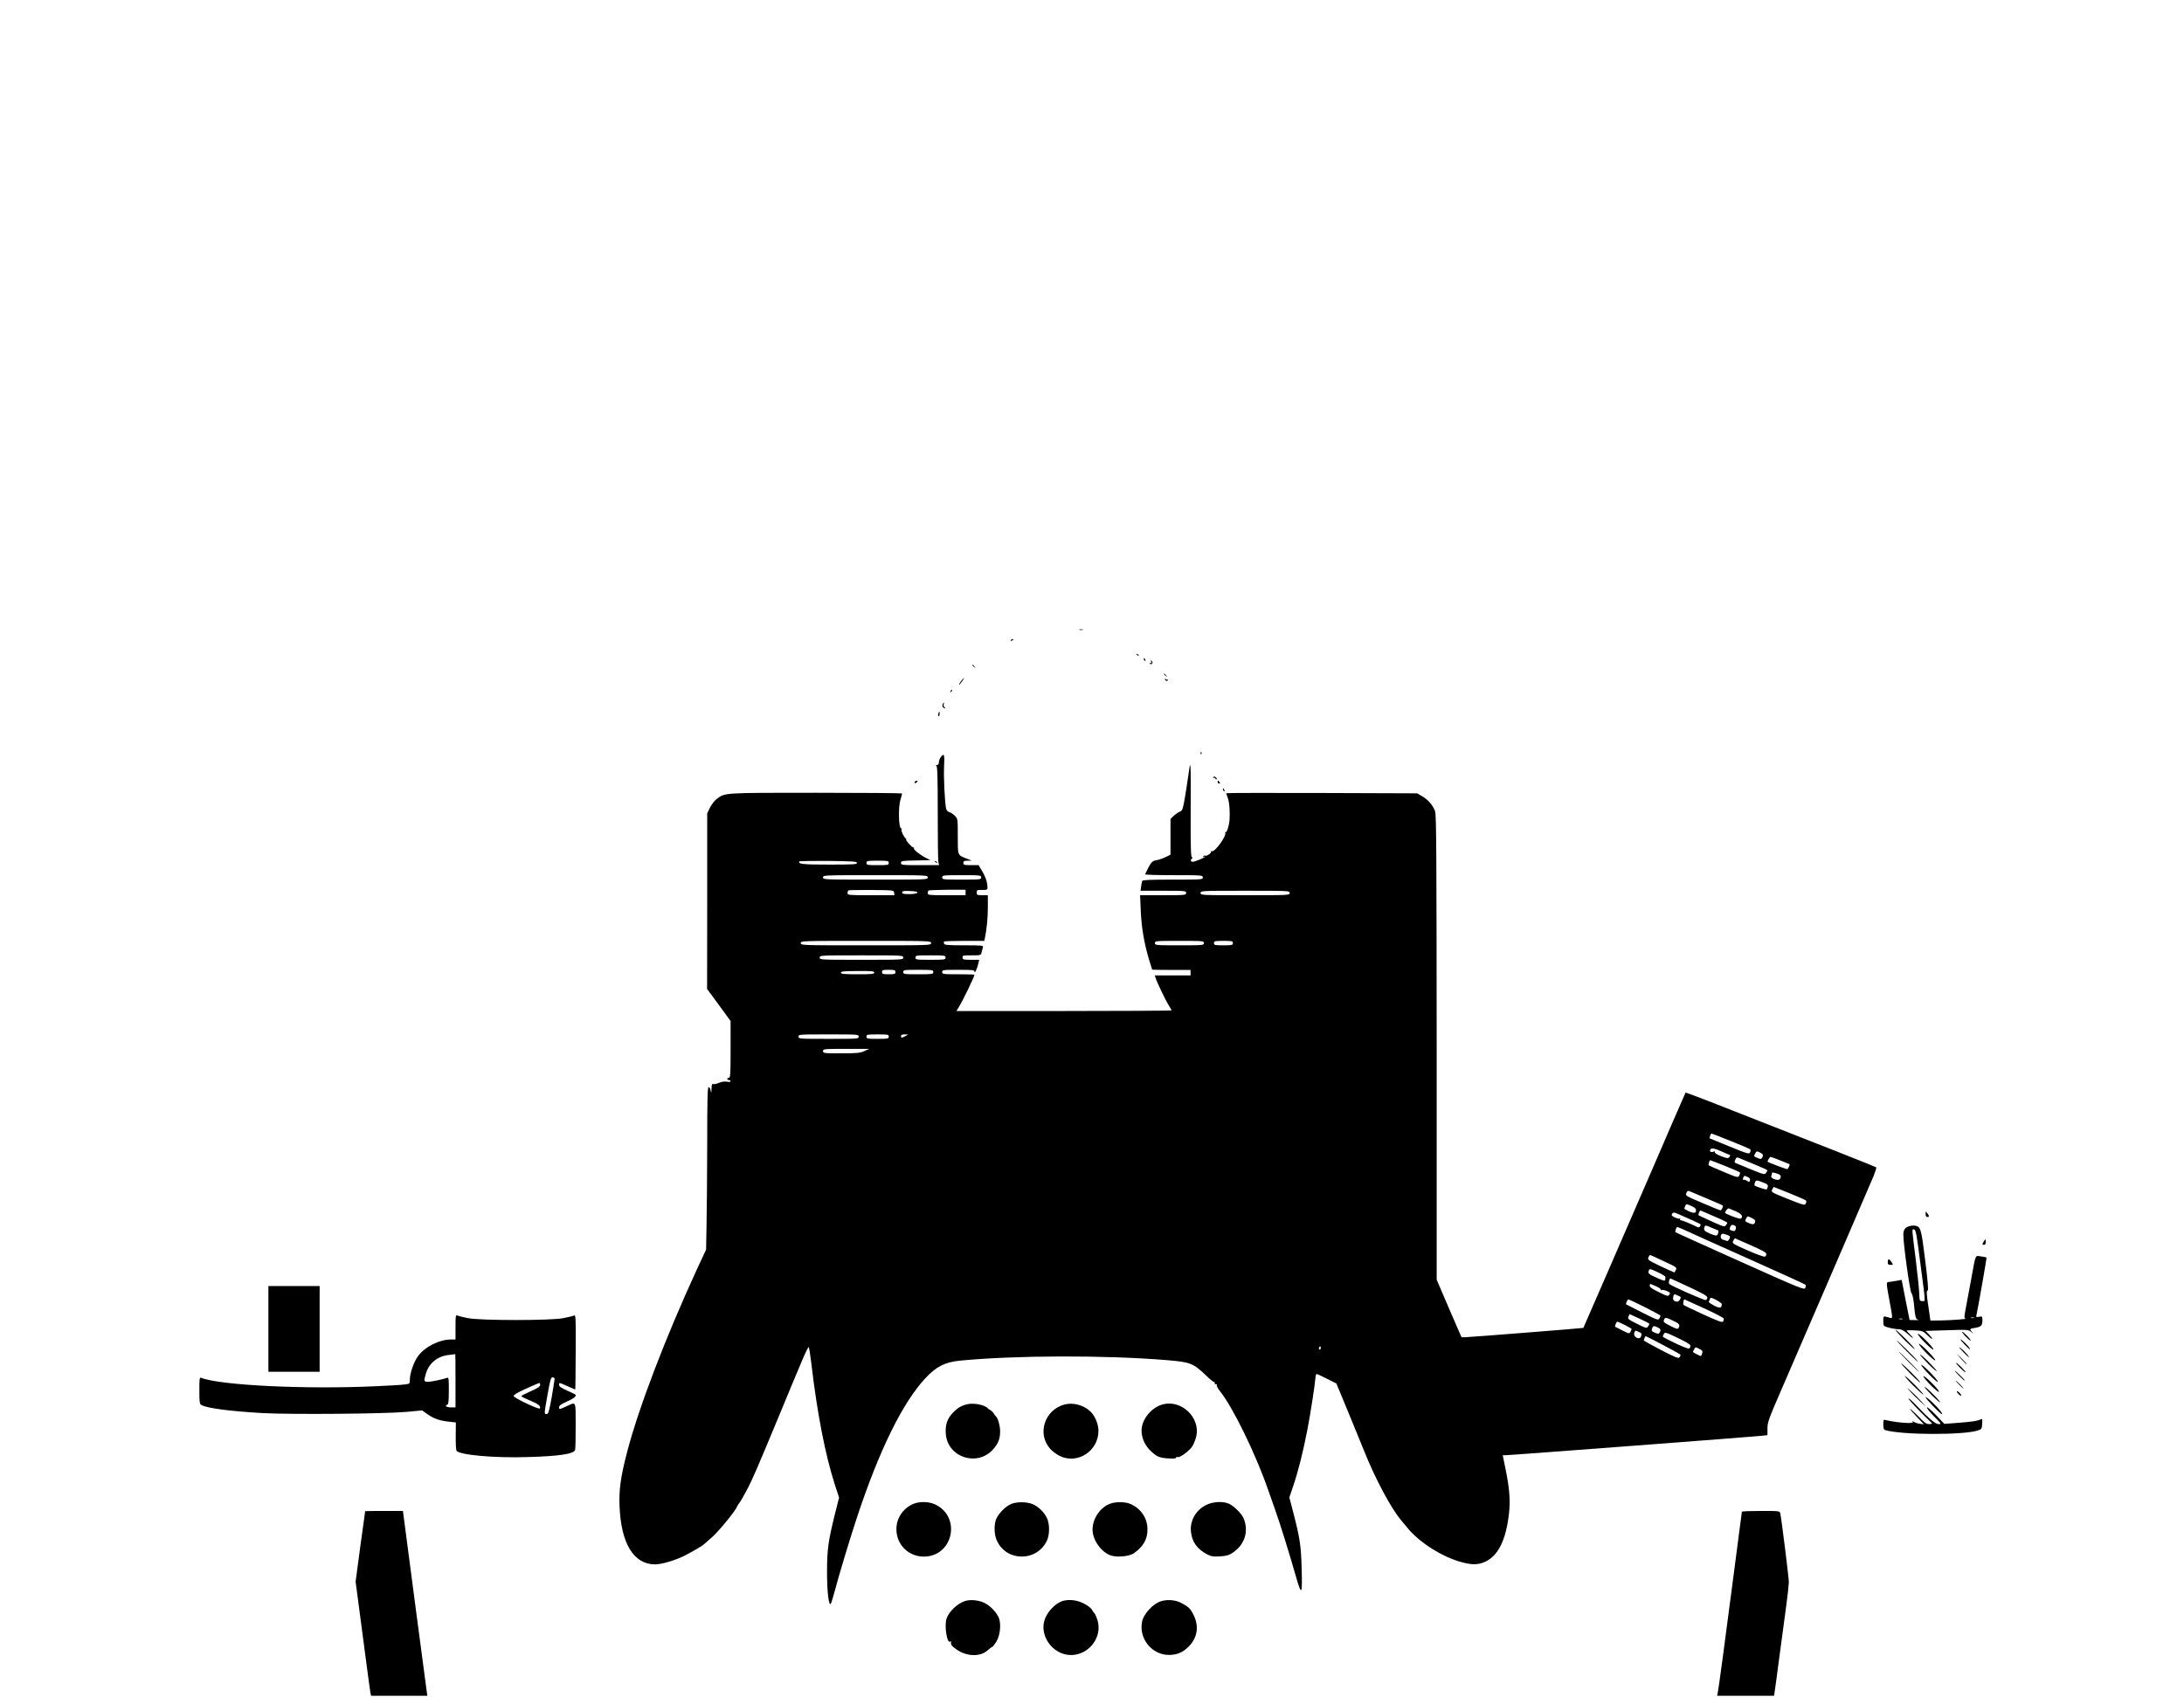 <?xml version="1.0" standalone="no"?>
<!DOCTYPE svg PUBLIC "-//W3C//DTD SVG 20010904//EN"
 "http://www.w3.org/TR/2001/REC-SVG-20010904/DTD/svg10.dtd">
<svg version="1.0" xmlns="http://www.w3.org/2000/svg"
 width="1961pt" height="1524pt" viewBox="0 0 1961 1524"
 preserveAspectRatio="xMidYMid meet">

<g transform="translate(0,1524) scale(0.1,-0.1)"
fill="#000000" stroke="none">
<path d="M9693 9583 c9 -2 23 -2 30 0 6 3 -1 5 -18 5 -16 0 -22 -2 -12 -5z"/>
<path d="M9075 9490 c-3 -6 1 -7 9 -4 18 7 21 14 7 14 -6 0 -13 -4 -16 -10z"/>
<path d="M10207 9359 c7 -7 15 -10 18 -7 3 3 -2 9 -12 12 -14 6 -15 5 -6 -5z"/>
<path d="M10270 9321 c0 -6 4 -13 10 -16 6 -3 7 1 4 9 -7 18 -14 21 -14 7z"/>
<path d="M10336 9296 c6 -15 4 -17 -6 -11 -9 6 -11 4 -5 -4 5 -9 10 -10 18 -2
8 8 7 14 -2 24 -10 10 -11 8 -5 -7z"/>
<path d="M8730 9266 c0 -2 8 -10 18 -17 15 -13 16 -12 3 4 -13 16 -21 21 -21
13z"/>
<path d="M10450 9186 c0 -2 8 -10 18 -17 15 -13 16 -12 3 4 -13 16 -21 21 -21
13z"/>
<path d="M8638 9133 c-18 -21 -31 -43 -25 -43 2 0 13 14 25 30 25 33 24 41 0
13z"/>
<path d="M10461 9143 c-1 -17 16 -25 25 -12 4 7 3 9 -4 5 -5 -3 -13 0 -15 6
-4 9 -6 10 -6 1z"/>
<path d="M8536 9033 c-6 -14 -5 -15 5 -6 7 7 10 15 7 18 -3 3 -9 -2 -12 -12z"/>
<path d="M8464 8915 c-7 -17 3 -35 19 -35 8 0 7 3 -2 9 -8 5 -11 16 -8 25 4 9
4 16 1 16 -2 0 -7 -7 -10 -15z"/>
<path d="M8426 8833 c-4 -9 -3 -20 1 -24 4 -4 9 3 9 17 2 28 -1 31 -10 7z"/>
<path d="M10781 8474 c0 -11 3 -14 6 -6 3 7 2 16 -1 19 -3 4 -6 -2 -5 -13z"/>
<path d="M8446 8438 c-9 -12 -16 -33 -16 -45 0 -15 -6 -23 -17 -24 -11 0 -13
-3 -6 -6 10 -3 13 -99 13 -423 0 -231 2 -431 6 -445 l6 -25 -171 0 c-163 0
-171 1 -171 20 0 18 8 20 132 22 l132 3 -40 20 c-54 28 -115 76 -108 87 3 5 2
7 -3 6 -5 -2 -24 14 -42 35 -18 20 -29 37 -25 37 5 0 4 4 -2 8 -17 11 -46 71
-39 81 3 5 0 11 -6 13 -20 7 -24 186 -5 251 9 30 16 58 16 61 0 3 -348 6 -774
6 -840 0 -816 1 -891 -56 -19 -14 -46 -49 -60 -77 l-25 -52 0 -788 -1 -789
106 -144 105 -144 0 -255 c0 -220 -2 -255 -15 -255 -8 0 -15 -4 -15 -10 0 -5
7 -10 15 -10 8 0 15 -5 15 -10 0 -7 -13 -9 -32 -5 -21 4 -48 0 -72 -10 -21 -9
-45 -14 -52 -11 -11 4 -14 -6 -15 -42 -1 -39 -3 -42 -8 -17 -3 17 -11 31 -18
32 -10 2 -13 -112 -13 -510 -1 -281 -3 -611 -6 -731 l-4 -219 -82 -176 c-284
-617 -525 -1248 -628 -1645 -58 -224 -73 -336 -67 -486 14 -335 128 -520 320
-520 55 0 176 35 257 75 68 34 167 91 180 105 3 3 35 31 72 63 60 52 210 235
226 276 3 8 12 23 20 32 8 9 37 59 64 110 53 99 86 175 314 724 36 88 78 189
93 225 15 36 54 129 87 207 32 78 62 139 66 135 3 -4 14 -70 23 -147 53 -454
125 -821 212 -1092 l37 -113 -37 -147 c-60 -242 -71 -319 -71 -518 -1 -173 15
-310 33 -289 5 5 20 56 36 114 34 132 140 482 199 660 200 605 410 1032 615
1252 97 105 177 145 311 158 498 48 1299 50 1850 5 219 -18 243 -27 362 -141
34 -33 65 -58 70 -57 4 2 7 -3 5 -10 -1 -6 4 -11 11 -9 8 1 11 -2 7 -8 -3 -5
9 -29 28 -53 116 -143 323 -567 435 -892 11 -33 39 -111 61 -173 48 -136 128
-393 186 -597 53 -185 60 -173 52 83 -5 190 -17 266 -74 485 l-36 138 36 107
c44 130 86 296 126 502 27 140 68 403 73 472 1 16 6 28 11 28 4 0 46 -19 92
-43 l84 -42 50 -120 c27 -66 72 -176 101 -245 28 -69 74 -181 102 -250 98
-244 239 -508 329 -614 9 -12 38 -46 63 -76 107 -127 307 -253 476 -299 97
-27 153 -26 216 3 118 55 188 199 214 441 12 115 3 225 -34 403 l-23 112 21 0
c33 0 2266 169 2314 176 l42 5 0 60 c0 54 11 85 116 327 236 545 808 1869 837
1940 16 40 27 75 24 78 -5 5 -485 195 -1481 585 -126 49 -230 88 -231 87 -1
-2 -53 -120 -115 -263 -62 -143 -147 -341 -190 -440 -208 -481 -612 -1410
-613 -1411 -3 -3 -1031 -84 -1063 -84 l-31 0 -112 258 -111 259 0 2084 c-1
1715 -3 2091 -14 2122 -20 55 -61 103 -114 134 l-47 28 -857 3 c-472 1 -858 1
-858 -2 0 -2 7 -23 16 -47 13 -38 19 -120 14 -194 -3 -45 -24 -114 -33 -108
-5 3 -7 0 -5 -8 10 -30 -95 -174 -120 -164 -7 2 -11 1 -8 -4 7 -11 -41 -44
-54 -36 -5 3 -12 0 -16 -6 -4 -8 -3 -9 4 -5 7 4 12 5 12 2 0 -8 -91 -46 -111
-46 -20 0 -22 19 -4 32 6 5 5 8 -2 8 -10 0 -13 83 -12 378 2 510 1 518 -21
357 -10 -71 -26 -172 -35 -223 -16 -85 -20 -94 -44 -103 -14 -6 -38 -22 -53
-37 l-28 -26 0 -161 0 -161 -45 -22 c-25 -12 -62 -25 -83 -28 -39 -6 -50 -20
-100 -126 -2 -5 114 -8 257 -8 254 0 261 -1 261 -20 0 -20 -7 -20 -270 -20
-208 0 -272 -3 -274 -12 -3 -7 -7 -30 -10 -50 l-5 -38 205 0 c197 0 204 -1
204 -20 0 -19 -7 -20 -207 -20 l-206 0 6 -142 c7 -151 29 -282 73 -432 15 -50
28 -92 29 -94 2 -2 80 -3 174 -3 l171 0 0 -24 0 -25 -161 0 -160 0 7 -22 c12
-40 89 -201 117 -245 15 -24 27 -45 27 -48 0 -2 -435 -5 -966 -5 l-966 0 20
33 c37 59 142 277 142 293 0 2 -65 4 -145 4 -138 0 -145 1 -145 20 0 19 7 20
145 20 131 0 145 -2 145 -17 1 -22 25 31 35 75 l7 32 -74 0 c-67 0 -74 2 -75
20 -2 19 4 20 82 20 82 0 83 0 89 28 4 15 9 35 12 45 5 16 -8 17 -169 17 -141
0 -176 3 -180 14 -3 8 -3 17 0 20 4 3 86 6 184 6 l177 0 6 28 c16 76 26 178
26 275 l0 107 -50 0 c-46 0 -50 2 -50 24 0 20 5 24 33 23 70 0 68 -2 61 54 -4
31 -21 74 -42 110 l-35 59 -69 0 c-61 0 -68 2 -68 20 0 16 7 20 38 20 l37 1
-48 19 c-80 31 -77 24 -77 200 0 157 0 157 -27 184 -14 14 -36 29 -49 32 -14
4 -25 16 -29 32 -12 58 -23 284 -18 381 6 106 -1 123 -31 79z m-751 -948 c0
-13 -35 -15 -250 -15 -235 0 -282 5 -268 28 2 4 120 6 261 5 221 -3 257 -5
257 -18z m285 0 c0 -19 -7 -20 -100 -20 -93 0 -100 1 -100 20 0 19 7 20 100
20 93 0 100 -1 100 -20z m350 -130 c0 -20 -7 -20 -470 -20 -463 0 -470 0 -470
20 0 20 7 20 470 20 463 0 470 0 470 -20z m480 0 c0 -19 -7 -20 -175 -20 -168
0 -175 1 -175 20 0 19 7 20 175 20 168 0 175 -1 175 -20z m-782 -137 l3 -23
-210 0 c-198 0 -211 1 -211 18 0 10 3 21 6 25 3 3 96 5 207 4 201 -2 202 -2
205 -24z m642 2 l0 -25 -170 0 c-158 0 -170 1 -170 18 0 10 3 21 6 24 3 3 79
6 170 7 l164 0 0 -24z m-447 8 c37 -9 3 -23 -59 -23 -50 0 -64 3 -64 15 0 11
13 14 53 13 28 0 60 -3 70 -5z m3357 -13 c0 -20 -7 -20 -400 -20 -393 0 -400
0 -400 20 0 20 7 20 400 20 393 0 400 0 400 -20z m-3220 -450 c0 -20 -7 -20
-585 -20 -578 0 -585 0 -585 20 0 20 7 20 585 20 578 0 585 0 585 -20z m2450
0 c0 -19 -7 -20 -220 -20 -213 0 -220 1 -220 20 0 19 7 20 220 20 213 0 220
-1 220 -20z m260 0 c0 -18 -7 -20 -85 -20 -78 0 -85 2 -85 20 0 18 7 20 85 20
78 0 85 -2 85 -20z m-2960 -130 c0 -20 -7 -20 -375 -20 -368 0 -375 0 -375 20
0 20 7 20 375 20 368 0 375 0 375 -20z m380 0 c0 -19 -7 -20 -135 -20 -128 0
-135 1 -135 20 0 19 7 20 135 20 128 0 135 -1 135 -20z m-450 -130 c0 -18 -7
-20 -60 -20 -53 0 -60 2 -60 20 0 18 7 20 60 20 53 0 60 -2 60 -20z m340 0 c0
-19 -7 -20 -135 -20 -128 0 -135 1 -135 20 0 19 7 20 135 20 128 0 135 -1 135
-20z m-530 -5 c0 -13 -22 -15 -150 -15 -123 0 -150 3 -150 14 0 12 28 15 150
15 128 1 150 -1 150 -14z m-140 -575 c0 -20 -7 -20 -270 -20 -263 0 -270 0
-270 20 0 20 7 20 270 20 263 0 270 0 270 -20z m270 0 c0 -19 -7 -20 -100 -20
-93 0 -100 1 -100 20 0 19 7 20 100 20 93 0 100 -1 100 -20z m150 5 c-32 -18
-40 -18 -40 0 0 10 10 15 33 15 l32 -1 -25 -14z m-369 -135 c-37 -17 -65 -20
-207 -20 -157 0 -164 1 -164 20 0 19 7 20 208 20 l207 0 -44 -20z m7778 -807
c91 -36 170 -70 175 -74 6 -5 6 -16 0 -28 -8 -18 -19 -15 -184 52 -96 39 -177
72 -178 73 -6 4 9 44 15 44 3 0 80 -30 172 -67z m-79 -95 c30 -14 61 -27 68
-29 10 -3 10 -7 0 -20 -12 -15 -19 -14 -76 8 -38 15 -59 29 -55 36 4 7 0 8
-11 4 -23 -9 -37 0 -30 17 7 19 38 14 104 -16z m345 -10 c26 -12 30 -24 16
-47 -8 -12 -14 -12 -40 -1 -35 14 -35 14 -21 41 13 22 12 22 45 7z m-38 -111
c57 -23 103 -45 103 -48 0 -3 -6 -13 -13 -23 -12 -17 -20 -15 -128 29 -63 26
-124 51 -136 56 -20 7 -21 11 -12 33 12 25 13 25 48 10 20 -9 82 -34 138 -57z
m218 41 c44 -17 81 -32 82 -33 7 -4 -11 -45 -21 -45 -9 0 -165 58 -174 66 -6
4 18 44 26 44 4 0 43 -14 87 -32z m-497 -49 c70 -28 130 -54 134 -58 4 -3 1
-16 -5 -28 -12 -21 -13 -21 -140 32 -71 30 -131 56 -134 59 -6 5 6 46 13 46 3
0 62 -23 132 -51z m471 -70 c32 -11 37 -23 22 -48 -13 -20 -85 5 -77 26 3 8 6
19 6 24 0 12 10 11 49 -2z m-266 -30 c17 -8 23 -17 20 -30 -5 -16 -7 -17 -27
-4 -13 9 -26 12 -29 8 -4 -3 -7 0 -7 9 0 13 9 28 16 28 2 0 14 -5 27 -11z
m150 -54 c35 -14 38 -23 20 -57 -3 -6 -100 26 -110 36 -1 1 0 12 4 25 6 25 19
24 86 -4z m224 -91 c76 -31 142 -60 147 -65 6 -5 6 -16 0 -28 -9 -18 -17 -16
-161 41 -148 60 -151 61 -141 84 6 13 13 24 14 24 2 0 65 -25 141 -56z m-727
-54 c69 -29 127 -55 128 -56 8 -5 -10 -44 -19 -44 -6 0 -80 30 -164 66 -150
64 -154 66 -143 89 10 23 13 23 42 11 17 -7 87 -37 156 -66z m-113 -91 c7 -34
-12 -40 -60 -19 -26 12 -46 24 -44 28 2 4 7 15 10 24 6 17 9 16 49 -1 24 -10
44 -24 45 -32z m361 -19 c51 -22 68 -49 41 -65 -9 -6 -139 43 -139 52 0 16 24
44 33 40 7 -3 36 -15 65 -27z m-195 -45 c64 -27 117 -53 117 -56 0 -3 -6 -13
-13 -23 -12 -16 -21 -14 -127 34 -63 29 -117 54 -118 55 -7 6 10 46 18 43 4
-2 60 -25 123 -53z m-300 11 c29 -13 80 -36 115 -51 34 -16 62 -30 62 -31 0
-19 -14 -32 -28 -25 -68 33 -135 61 -148 61 -9 0 -12 5 -8 12 4 7 3 8 -4 4
-12 -7 -72 19 -72 33 0 10 11 21 22 21 5 0 33 -11 61 -24z m667 -50 c-1 -31
-17 -38 -54 -22 -40 16 -41 19 -26 46 10 19 12 19 45 3 19 -9 35 -21 35 -27z
m-334 -86 c7 0 4 -25 -5 -39 -7 -11 -18 -10 -65 9 -55 23 -62 32 -50 64 5 13
14 12 61 -10 31 -13 57 -24 59 -24z m153 41 c8 -5 11 -16 6 -30 -5 -17 -12
-20 -28 -15 -29 9 -30 9 -22 33 7 22 21 26 44 12z m-448 -40 c35 -17 291 -132
569 -256 278 -124 508 -229 511 -233 4 -4 3 -17 -1 -28 -8 -21 -34 -11 -586
237 -318 143 -579 260 -580 262 -6 6 8 47 16 47 4 0 36 -13 71 -29z m377 -42
c28 -10 30 -13 20 -35 -8 -17 -17 -23 -27 -18 -9 3 -24 9 -33 11 -25 7 -23 53
2 53 4 0 21 -5 38 -11z m215 -94 c102 -45 137 -64 137 -78 0 -10 -6 -20 -14
-23 -8 -3 -77 22 -154 56 -138 61 -140 63 -130 86 7 14 14 23 18 22 3 -2 68
-30 143 -63z m-780 -144 c109 -50 116 -55 105 -75 -6 -11 -12 -22 -13 -24 -1
-1 -56 24 -123 55 -114 55 -120 59 -111 81 5 13 13 22 18 20 4 -1 61 -27 124
-57z m11 -140 c-1 -6 -2 -18 -2 -26 -2 -11 -16 -8 -69 16 -81 36 -87 41 -79
67 7 20 9 19 79 -13 40 -18 72 -38 71 -44z m215 -91 c120 -56 161 -79 161 -93
0 -10 -6 -20 -14 -23 -12 -4 -309 126 -328 145 -9 8 2 53 12 49 5 -2 81 -37
169 -78z m-300 8 c28 -12 47 -26 44 -31 -3 -6 -1 -7 5 -3 6 4 27 0 47 -8 31
-13 34 -18 24 -33 -10 -17 -16 -16 -94 22 -60 29 -83 45 -82 57 2 22 -3 22 56
-4z m219 -94 c11 -7 -12 -44 -26 -44 -31 0 -45 16 -38 44 6 24 8 25 34 14 15
-7 29 -13 30 -14z m372 -67 c-1 -36 -17 -39 -69 -13 -28 15 -50 30 -48 34 2 4
7 15 10 25 6 16 10 16 57 -8 27 -14 50 -31 50 -38z m-690 -27 c77 -39 140 -73
140 -76 0 -3 -5 -14 -10 -25 -10 -18 -19 -15 -153 52 -78 39 -144 73 -145 74
-7 6 10 45 19 45 5 0 72 -32 149 -70z m531 -10 c96 -44 175 -85 176 -92 2 -7
-1 -19 -6 -27 -7 -10 -43 3 -177 64 -93 43 -173 81 -177 85 -8 7 -1 50 8 50 1
0 81 -36 176 -80z m-491 -140 c0 -3 -6 -14 -13 -24 -12 -17 -18 -15 -99 25
-80 40 -85 44 -76 65 l10 22 89 -41 c49 -22 89 -43 89 -47z m230 20 c40 -20
47 -33 31 -58 -6 -11 -22 -7 -73 20 -59 30 -65 35 -57 55 9 25 20 23 99 -17z
m-450 -30 c33 -17 60 -33 60 -36 0 -3 -5 -14 -10 -25 -10 -18 -13 -18 -73 12
-34 17 -63 32 -64 33 -6 5 11 46 18 46 5 0 36 -14 69 -30z m295 -22 c26 -12
30 -24 16 -47 -8 -12 -14 -12 -40 -1 -32 13 -35 18 -25 44 7 19 15 20 49 4z
m-170 -40 c26 -12 29 -17 19 -42 -13 -35 -71 -3 -60 32 9 26 8 25 41 10z m462
-120 c2 -7 -1 -19 -5 -26 -6 -9 -37 1 -125 42 -64 31 -117 58 -117 61 0 4 4
15 10 25 9 17 17 15 122 -35 62 -29 114 -59 115 -67z m-242 1 c85 -44 155 -84
155 -87 0 -4 -5 -14 -10 -22 -8 -13 -35 -2 -165 65 -85 44 -155 83 -155 87 0
11 12 38 16 38 3 0 74 -36 159 -81z m-3079 -36 c-10 -10 -19 5 -10 18 6 11 8
11 12 0 2 -7 1 -15 -2 -18z m3405 1 c24 -12 29 -19 23 -37 -9 -31 -8 -30 -46
-11 -43 22 -41 19 -28 43 13 25 13 25 51 5z"/>
<path d="M10894 8259 c-4 -7 -3 -9 4 -5 5 3 12 0 15 -6 2 -7 7 -10 11 -7 4 3
0 12 -8 18 -11 9 -16 9 -22 0z"/>
<path d="M8213 8213 c0 -9 4 -10 14 -2 7 6 13 12 13 14 0 1 -6 2 -13 2 -8 0
-14 -6 -14 -14z"/>
<path d="M10933 8217 c0 -8 6 -14 14 -14 9 0 10 4 2 14 -6 7 -12 13 -14 13 -1
0 -2 -6 -2 -13z"/>
<path d="M10980 8151 c0 -6 4 -13 10 -16 6 -3 7 1 4 9 -7 18 -14 21 -14 7z"/>
<path d="M8397 7499 c7 -7 15 -10 18 -7 3 3 -2 9 -12 12 -14 6 -15 5 -6 -5z"/>
<path d="M17290 4337 c0 -17 5 -27 15 -27 19 0 19 9 0 34 -14 19 -15 19 -15
-7z"/>
<path d="M17145 4228 c-39 -10 -55 -33 -55 -78 0 -86 59 -511 73 -524 8 -9 17
-47 21 -88 13 -132 17 -147 40 -151 11 -3 -1 -4 -29 -3 l-49 1 -36 180 -35
180 -45 -8 c-25 -4 -55 -9 -67 -10 -28 -2 -28 -2 2 -166 31 -166 31 -164 3
-156 -61 18 -58 19 -58 -29 0 -41 2 -45 33 -55 36 -11 79 -19 117 -20 16 -1
43 -17 69 -41 24 -23 45 -39 47 -37 2 2 -10 16 -26 32 -17 16 -30 31 -30 35 0
3 33 4 73 2 69 -4 74 -6 115 -45 48 -47 58 -40 12 8 l-31 32 193 6 c189 6 193
6 218 -16 22 -20 23 -20 7 -1 -24 29 -22 31 25 38 56 9 68 21 68 67 0 37 -1
38 -29 33 -25 -5 -29 -3 -25 12 14 63 94 517 91 520 -2 2 -24 7 -49 10 -55 8
-47 26 -87 -196 -17 -91 -39 -209 -49 -262 -17 -89 -17 -98 -3 -100 34 -3
-129 -16 -220 -17 l-96 -1 -16 113 c-20 129 -21 154 -7 159 6 2 -3 106 -24
270 -35 282 -40 301 -89 310 -12 2 -36 1 -52 -4z m97 -328 c50 -382 48 -345
18 -345 -24 0 -25 3 -27 65 -1 36 -15 175 -32 310 -36 288 -36 272 -14 268 15
-3 23 -46 55 -298z m481 -497 c-7 -2 -19 -2 -25 0 -7 3 -2 5 12 5 14 0 19 -2
13 -5z m-640 -10 c-7 -2 -21 -2 -30 0 -10 3 -4 5 12 5 17 0 24 -2 18 -5z"/>
<path d="M17812 4090 c-16 -26 -15 -30 3 -30 9 0 15 9 15 25 0 30 -2 31 -18 5z"/>
<path d="M16950 3905 c0 -20 5 -25 25 -25 25 0 25 1 9 25 -9 14 -20 25 -25 25
-5 0 -9 -11 -9 -25z"/>
<path d="M2410 3305 l0 -385 230 0 230 0 0 385 0 385 -230 0 -230 0 0 -385z"/>
<path d="M4090 3321 l0 -111 -38 0 c-108 0 -235 -64 -299 -150 -37 -51 -73
-153 -73 -210 0 -38 0 -38 -47 -44 -27 -4 -145 -11 -263 -16 -626 -29 -1389 8
-1562 75 -17 7 -18 -3 -18 -114 0 -107 2 -121 19 -130 53 -29 256 -55 548 -72
260 -14 1098 -7 1296 11 l137 13 45 -32 c56 -40 113 -61 194 -69 l64 -7 -1
-120 c-1 -66 2 -126 7 -134 24 -38 340 -67 641 -57 281 8 413 28 424 64 3 9 5
109 5 220 -1 231 8 213 -91 168 -56 -25 -58 -25 -58 -5 0 15 16 27 67 50 61
27 82 43 83 60 0 4 -34 21 -75 39 -55 24 -75 38 -75 51 0 24 -1 24 77 -11 36
-16 67 -30 68 -30 2 0 3 151 4 336 2 320 1 336 -16 329 -10 -5 -52 -15 -93
-23 -109 -23 -751 -23 -860 0 -41 8 -83 18 -92 23 -17 7 -18 -2 -18 -104z m0
-481 l0 -240 -39 0 c-41 0 -62 14 -36 24 12 4 15 28 15 127 0 111 -1 121 -17
114 -36 -13 -139 -35 -170 -35 -38 0 -39 6 -19 73 28 95 104 157 206 168 30 3
56 7 58 8 1 0 2 -107 2 -239z m890 18 c0 -7 -12 -82 -26 -165 -24 -132 -30
-153 -46 -153 -23 0 -23 -3 9 178 23 130 29 152 45 152 10 0 18 -6 18 -12z
m-130 -57 c0 -14 -22 -28 -85 -56 -47 -21 -85 -41 -85 -44 0 -3 37 -22 81 -40
77 -33 95 -48 87 -70 -4 -15 -232 93 -236 111 -2 10 32 30 110 66 62 28 116
51 121 51 4 1 7 -7 7 -18z"/>
<path d="M17020 3295 c0 -6 41 -50 91 -100 50 -49 86 -81 81 -70 -14 26 -172
183 -172 170z"/>
<path d="M17646 3240 c21 -22 42 -40 48 -40 5 0 -8 18 -29 40 -21 22 -43 40
-47 40 -5 0 8 -18 28 -40z"/>
<path d="M17220 3259 c0 -8 32 -46 70 -84 39 -38 70 -63 70 -54 0 8 -31 46
-70 84 -38 38 -70 63 -70 54z"/>
<path d="M17640 3165 c45 -46 57 -55 44 -32 -13 22 -69 77 -79 77 -5 0 11 -20
35 -45z"/>
<path d="M17120 3105 c89 -89 121 -117 89 -78 -27 32 -170 173 -177 173 -4 0
36 -43 88 -95z"/>
<path d="M17230 3170 c0 -19 137 -157 146 -147 4 4 -27 42 -69 84 -42 43 -77
71 -77 63z"/>
<path d="M17630 3095 c24 -25 46 -45 48 -45 7 0 -20 34 -51 63 -48 44 -45 31
3 -18z"/>
<path d="M17135 3010 c49 -49 92 -90 95 -90 2 0 -36 41 -85 90 -49 50 -92 90
-95 90 -2 0 36 -40 85 -90z"/>
<path d="M17240 3074 c0 -5 34 -43 75 -84 41 -41 75 -70 75 -64 0 5 -34 43
-75 84 -41 41 -75 70 -75 64z"/>
<path d="M17610 3034 c25 -27 47 -49 50 -47 2 2 -18 25 -45 51 l-49 47 44 -51z"/>
<path d="M17070 2994 c1 -5 42 -49 91 -99 50 -49 87 -81 81 -70 -12 24 -172
181 -172 169z"/>
<path d="M17600 2955 c24 -24 46 -42 49 -40 5 6 -74 85 -85 85 -5 0 12 -20 36
-45z"/>
<path d="M17250 2982 c0 -18 149 -170 150 -152 0 9 -34 49 -75 90 -41 41 -75
69 -75 62z"/>
<path d="M17590 2885 c43 -43 50 -49 50 -41 0 6 -82 86 -88 86 -4 0 14 -20 38
-45z"/>
<path d="M17174 2801 c50 -50 92 -88 95 -86 6 7 -138 153 -164 167 -11 5 20
-31 69 -81z"/>
<path d="M17270 2879 c0 -8 32 -46 70 -84 39 -38 70 -63 70 -54 0 8 -31 46
-70 84 -38 38 -70 63 -70 54z"/>
<path d="M17590 2805 c19 -19 36 -35 39 -35 3 0 -10 16 -29 35 -19 19 -36 35
-39 35 -3 0 10 -16 29 -35z"/>
<path d="M17135 2761 c37 -41 59 -64 116 -116 l43 -40 -39 45 c-22 25 -65 67
-95 95 -31 28 -42 35 -25 16z"/>
<path d="M17280 2784 c0 -5 32 -41 70 -79 39 -38 70 -65 70 -59 0 5 -31 41
-70 79 -38 38 -70 65 -70 59z"/>
<path d="M17570 2743 c0 -5 9 -18 20 -28 11 -10 20 -14 20 -8 0 5 -9 18 -20
28 -11 10 -20 14 -20 8z"/>
<path d="M17290 2691 c0 -13 133 -151 145 -151 13 0 -18 40 -79 100 -36 35
-66 58 -66 51z"/>
<path d="M17232 2572 c59 -59 111 -110 114 -114 4 -5 -7 -8 -24 -8 -26 0 -44
13 -101 73 -39 39 -71 68 -71 64 0 -5 28 -38 63 -74 l62 -65 -38 5 c-20 3 -45
11 -54 18 -12 10 -15 10 -9 2 5 -10 -5 -13 -41 -13 -50 0 -148 13 -195 25 -27
7 -28 6 -28 -38 0 -35 4 -47 18 -51 150 -44 700 -46 831 -3 34 11 36 15 39 60
3 44 1 47 -15 39 -27 -14 -77 -21 -208 -31 l-117 -9 -76 80 c-42 44 -78 74
-80 68 -3 -7 26 -43 64 -81 66 -67 68 -69 40 -69 -29 0 -88 50 -219 188 -22
23 -45 42 -51 42 -6 0 37 -48 96 -108z"/>
<path d="M8687 2629 c-54 -13 -88 -32 -130 -76 -51 -52 -70 -107 -65 -187 13
-213 280 -303 424 -144 47 53 64 95 64 163 0 50 -20 121 -38 135 -4 3 -12 14
-18 24 -6 11 -19 24 -30 30 -10 6 -21 14 -24 17 -25 31 -124 51 -183 38z"/>
<path d="M9558 2626 c-177 -47 -248 -260 -131 -395 18 -22 58 -52 88 -67 160
-78 348 44 348 226 0 61 -33 138 -75 176 -61 56 -153 80 -230 60z"/>
<path d="M10448 2629 c-106 -24 -198 -135 -198 -237 0 -85 46 -165 129 -222
25 -17 52 -24 107 -28 50 -3 74 -1 74 6 0 6 6 9 13 6 21 -8 106 55 134 98 13
22 29 63 35 91 35 165 -130 324 -294 286z"/>
<path d="M8195 1731 c-91 -42 -148 -130 -146 -228 1 -136 108 -242 244 -243
264 -1 343 356 103 469 -58 27 -145 28 -201 2z"/>
<path d="M9075 1731 c-50 -23 -109 -84 -130 -133 -21 -51 -19 -137 4 -190 84
-196 362 -197 452 -3 24 53 25 147 0 200 -23 51 -75 102 -126 125 -55 24 -150
24 -200 1z"/>
<path d="M9955 1730 c-84 -38 -145 -134 -145 -228 0 -93 78 -203 165 -232 57
-19 165 -8 206 20 84 59 123 126 122 215 0 98 -56 183 -148 226 -52 24 -146
24 -200 -1z"/>
<path d="M10835 1726 c-93 -43 -151 -139 -142 -237 8 -96 55 -162 150 -211 34
-17 54 -20 112 -16 60 4 79 10 118 36 105 73 141 191 93 307 -17 40 -84 107
-129 129 -52 24 -141 21 -202 -8z"/>
<path d="M3279 1668 c-1 -2 -20 -145 -44 -318 l-42 -315 33 -250 c18 -137 47
-356 64 -485 17 -129 33 -247 36 -263 l6 -27 252 0 253 0 -8 58 c-10 72 -173
1306 -205 1555 l-6 47 -169 0 c-93 0 -169 -1 -170 -2z"/>
<path d="M15640 1663 c0 -5 -7 -60 -16 -123 -8 -63 -32 -250 -54 -415 -78
-602 -141 -1071 -147 -1092 l-5 -23 255 0 256 0 5 33 c3 17 22 154 41 302 20
149 47 353 61 454 14 101 25 204 26 230 0 41 -65 563 -77 619 -5 22 -7 22
-175 22 -94 0 -170 -3 -170 -7z"/>
<path d="M8665 861 c-69 -22 -145 -95 -166 -158 -22 -68 6 -234 35 -205 4 4 7
3 6 -3 -5 -24 2 -35 43 -65 94 -69 219 -73 287 -10 17 16 34 28 38 28 4 -1 20
20 37 46 34 55 45 150 26 209 -18 52 -79 117 -136 143 -50 24 -125 30 -170 15z"/>
<path d="M9546 863 c-60 -16 -131 -84 -161 -156 -62 -149 64 -330 230 -331
161 -1 285 159 240 311 -9 29 -21 58 -29 65 -7 7 -18 23 -24 35 -6 11 -38 35
-71 52 -59 30 -125 39 -185 24z"/>
<path d="M10426 860 c-74 -23 -158 -114 -172 -187 -29 -153 92 -299 246 -296
72 1 125 25 177 79 76 80 90 181 39 282 -28 56 -45 72 -110 106 -51 27 -121
33 -180 16z"/>
</g>
</svg>
